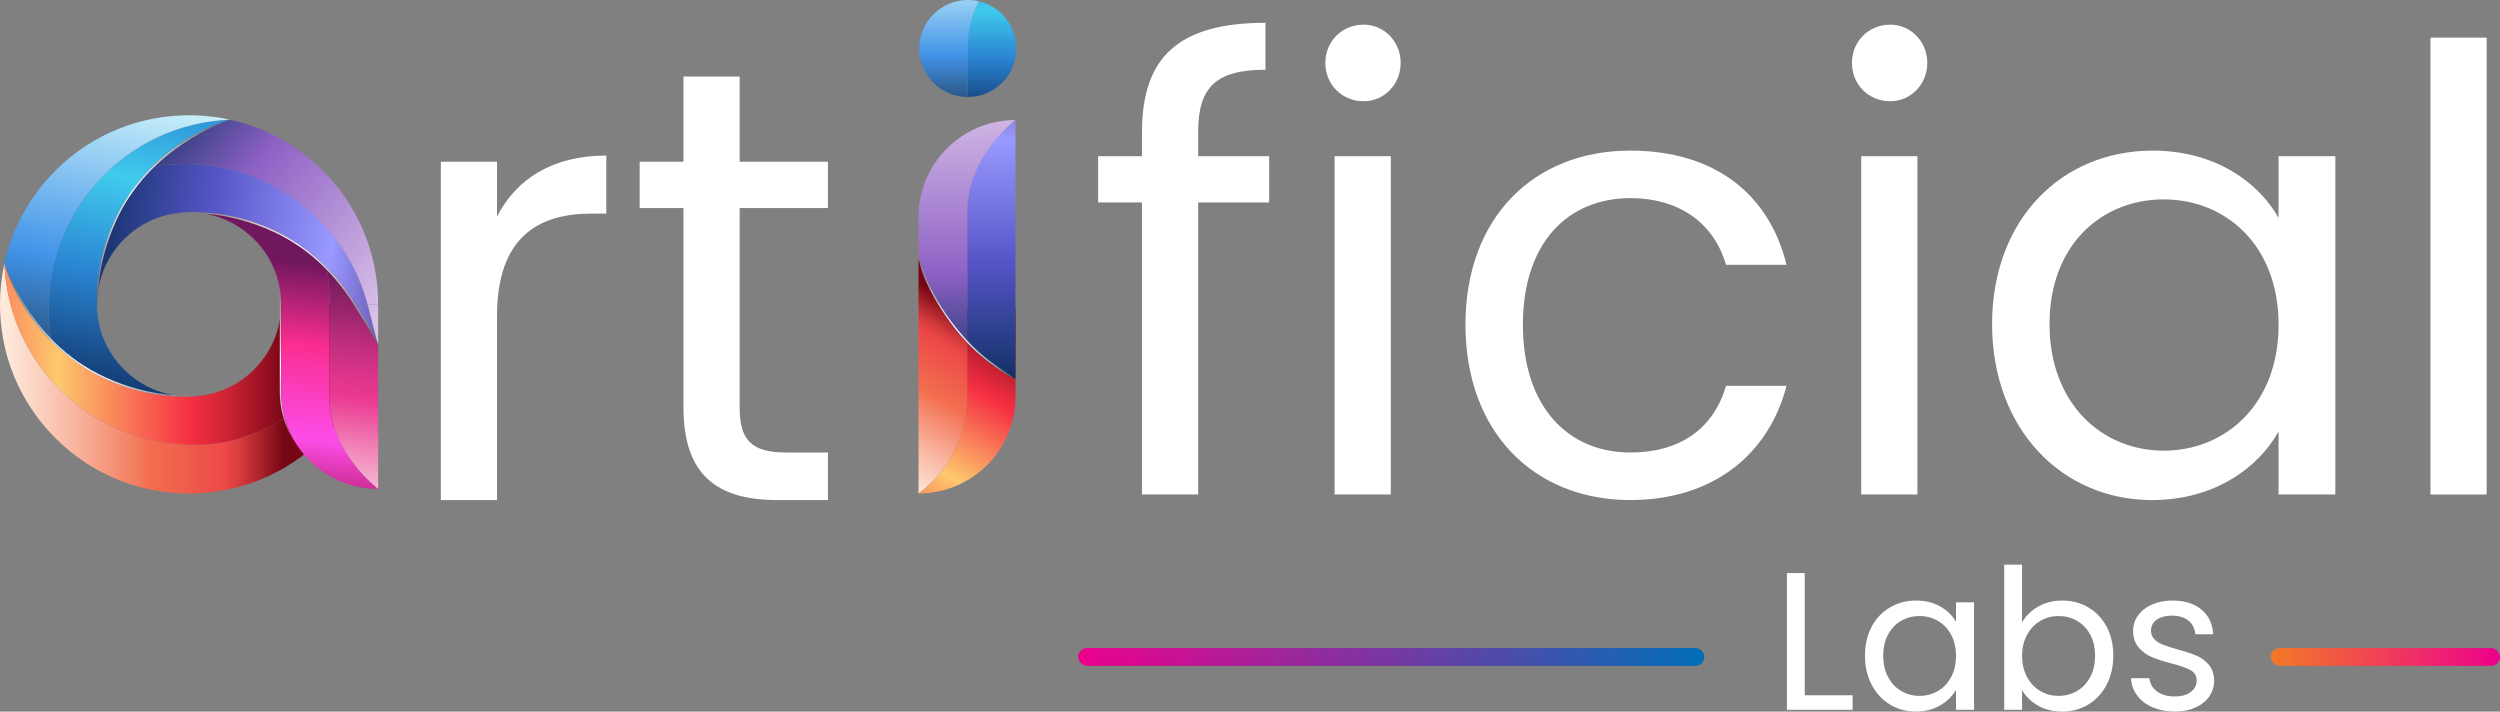 <?xml version="1.0" encoding="UTF-8"?>
<svg id="Layer_2" data-name="Layer 2" xmlns="http://www.w3.org/2000/svg" xmlns:xlink="http://www.w3.org/1999/xlink" viewBox="0 0 1860 529.41">
  <rect x="0" y="0" width="1860" height="529.41" fill="#808080" stroke="none"/>
  <defs>
    <style>
      .cls-1 {
        fill: url(#linear-gradient-15);
      }

      .cls-2 {
        fill: url(#linear-gradient-13);
      }

      .cls-3 {
        fill: url(#linear-gradient-28);
      }

      .cls-4 {
        fill: url(#linear-gradient-2);
      }

      .cls-5 {
        fill: url(#linear-gradient-25);
      }

      .cls-6 {
        fill: url(#linear-gradient-10);
      }

      .cls-7 {
        fill: url(#linear-gradient-12);
      }

      .cls-8 {
        fill: url(#linear-gradient-27);
      }

      .cls-9 {
        fill: #fff;
      }

      .cls-10 {
        fill: url(#linear-gradient-26);
      }

      .cls-11 {
        fill: none;
      }

      .cls-12 {
        fill: url(#linear-gradient-4);
      }

      .cls-13 {
        fill: url(#linear-gradient-30);
      }

      .cls-14 {
        fill: url(#linear-gradient-3);
      }

      .cls-15 {
        fill: url(#linear-gradient-5);
      }

      .cls-16 {
        fill: url(#linear-gradient-22);
      }

      .cls-17 {
        fill: url(#linear-gradient-24);
      }

      .cls-18 {
        fill: url(#linear-gradient-8);
      }

      .cls-19 {
        fill: url(#linear-gradient-14);
      }

      .cls-20 {
        fill: url(#linear-gradient-29);
      }

      .cls-21 {
        fill: url(#linear-gradient-20);
      }

      .cls-22 {
        fill: url(#linear-gradient-17);
      }

      .cls-23 {
        fill: url(#linear-gradient-7);
      }

      .cls-24 {
        fill: url(#linear-gradient-9);
      }

      .cls-25 {
        fill: url(#linear-gradient-11);
      }

      .cls-26 {
        fill: url(#linear-gradient-19);
      }

      .cls-27 {
        fill: url(#linear-gradient-6);
      }

      .cls-28 {
        fill: url(#linear-gradient-21);
      }

      .cls-29 {
        fill: url(#linear-gradient-16);
      }

      .cls-30 {
        fill: url(#linear-gradient);
      }

      .cls-31 {
        fill: url(#linear-gradient-23);
      }

      .cls-32 {
        fill: url(#linear-gradient-18);
      }
    </style>
    <linearGradient id="linear-gradient" x1="802.12" y1="488.78" x2="1268.04" y2="488.78" gradientUnits="userSpaceOnUse">
      <stop offset="0" stop-color="#ec008c"/>
      <stop offset="1" stop-color="#006fb8"/>
    </linearGradient>
    <linearGradient id="linear-gradient-2" x1="1689.49" y1="488.78" x2="1860" y2="488.78" gradientUnits="userSpaceOnUse">
      <stop offset="0" stop-color="#f37925"/>
      <stop offset="1" stop-color="#ec008c"/>
    </linearGradient>
    <linearGradient id="linear-gradient-3" x1="646.62" y1="349.51" x2="717.1" y2="230.25" gradientUnits="userSpaceOnUse">
      <stop offset="0" stop-color="#fee9db"/>
      <stop offset=".08" stop-color="#fcdaca"/>
      <stop offset=".25" stop-color="#f9b5a0"/>
      <stop offset=".48" stop-color="#f37a5c"/>
      <stop offset=".51" stop-color="#f37050"/>
      <stop offset=".79" stop-color="#ec4847"/>
      <stop offset=".84" stop-color="#d73c3e"/>
      <stop offset=".93" stop-color="#a11e27"/>
      <stop offset="1" stop-color="#760615"/>
    </linearGradient>
    <linearGradient id="linear-gradient-4" x1="680.22" y1="369.37" x2="750.7" y2="250.1" gradientUnits="userSpaceOnUse">
      <stop offset="0" stop-color="#fa8f5e"/>
      <stop offset=".19" stop-color="#fdc86e"/>
      <stop offset=".66" stop-color="#f53042"/>
      <stop offset=".71" stop-color="#e82b3d"/>
      <stop offset=".81" stop-color="#c82132"/>
      <stop offset=".94" stop-color="#940f20"/>
      <stop offset="1" stop-color="#780616"/>
    </linearGradient>
    <linearGradient id="linear-gradient-5" x1="1114.64" y1="485.33" x2="901.12" y2="527.42" gradientTransform="translate(59.09 -557.77) rotate(18.62)" xlink:href="#linear-gradient-4"/>
    <linearGradient id="linear-gradient-6" x1="737.59" y1="64.68" x2="737.59" y2="281.62" gradientUnits="userSpaceOnUse">
      <stop offset="0" stop-color="#6d5fbd"/>
      <stop offset=".18" stop-color="#9a99ff"/>
      <stop offset=".6" stop-color="#5655c8"/>
      <stop offset="1" stop-color="#113165"/>
    </linearGradient>
    <linearGradient id="linear-gradient-7" x1="719.46" y1="64.68" x2="719.46" y2="281.62" gradientUnits="userSpaceOnUse">
      <stop offset="0" stop-color="#ddc6ea"/>
      <stop offset=".64" stop-color="#8e61c5"/>
      <stop offset="1" stop-color="#13336a"/>
    </linearGradient>
    <linearGradient id="linear-gradient-8" x1="737.98" y1="-19.92" x2="737.98" y2="83.05" gradientUnits="userSpaceOnUse">
      <stop offset="0" stop-color="#2f96d9"/>
      <stop offset=".26" stop-color="#40cbed"/>
      <stop offset=".61" stop-color="#2a85d2"/>
      <stop offset="1" stop-color="#133a72"/>
    </linearGradient>
    <linearGradient id="linear-gradient-9" x1="705.99" y1="-19.92" x2="705.99" y2="83.06" gradientUnits="userSpaceOnUse">
      <stop offset="0" stop-color="#c6eefa"/>
      <stop offset=".59" stop-color="#4194e8"/>
      <stop offset="1" stop-color="#254267"/>
    </linearGradient>
    <linearGradient id="linear-gradient-10" x1="678.27" y1="192.4" x2="751.64" y2="286.68" gradientUnits="userSpaceOnUse">
      <stop offset="0" stop-color="#6d6e71"/>
      <stop offset=".51" stop-color="#fff"/>
      <stop offset="1" stop-color="#6d6e71"/>
    </linearGradient>
    <linearGradient id="linear-gradient-11" x1="3.99" y1="281.58" x2="211.23" y2="281.58" xlink:href="#linear-gradient-3"/>
    <linearGradient id="linear-gradient-12" x1="465.98" y1="700.34" x2="252.48" y2="742.43" gradientTransform="translate(59.09 -557.77) rotate(18.62)" xlink:href="#linear-gradient-4"/>
    <linearGradient id="linear-gradient-13" x1="454.75" y1="643.41" x2="241.26" y2="685.49" gradientTransform="translate(59.09 -557.77) rotate(18.62)" xlink:href="#linear-gradient-6"/>
    <linearGradient id="linear-gradient-14" x1="466.41" y1="687.01" x2="213.22" y2="736.92" gradientTransform="translate(59.09 -557.77) rotate(18.62)" xlink:href="#linear-gradient-6"/>
    <linearGradient id="linear-gradient-15" x1="125.96" y1="82.91" x2="82.89" y2="288.14" xlink:href="#linear-gradient-8"/>
    <linearGradient id="linear-gradient-16" x1="3.99" y1="263.45" x2="211.23" y2="263.45" xlink:href="#linear-gradient-4"/>
    <linearGradient id="linear-gradient-17" x1="220.66" y1="631.01" x2="424.92" y2="705.94" gradientTransform="translate(59.09 -557.77) rotate(18.62)" xlink:href="#linear-gradient-6"/>
    <linearGradient id="linear-gradient-18" x1="100.79" y1="77.63" x2="57.71" y2="282.86" xlink:href="#linear-gradient-9"/>
    <linearGradient id="linear-gradient-19" x1="251.54" y1="372.65" x2="271.59" y2="200.39" gradientUnits="userSpaceOnUse">
      <stop offset="0" stop-color="#f8c9db"/>
      <stop offset=".07" stop-color="#f6b8d2"/>
      <stop offset=".21" stop-color="#f28cbc"/>
      <stop offset=".41" stop-color="#ec4698"/>
      <stop offset=".45" stop-color="#eb3891"/>
      <stop offset=".53" stop-color="#de358b"/>
      <stop offset=".68" stop-color="#be2d7d"/>
      <stop offset=".87" stop-color="#8a2166"/>
      <stop offset="1" stop-color="#661956"/>
    </linearGradient>
    <linearGradient id="linear-gradient-20" x1="-6.28" y1="210.39" x2="150.25" y2="307.12" xlink:href="#linear-gradient-10"/>
    <linearGradient id="linear-gradient-21" x1="205.83" y1="207.85" x2="221.96" y2="334.28" xlink:href="#linear-gradient-10"/>
    <linearGradient id="linear-gradient-22" x1="206.28" y1="207.5" x2="222.45" y2="334.22" xlink:href="#linear-gradient-10"/>
    <linearGradient id="linear-gradient-23" x1="205.3" y1="207.88" x2="221.44" y2="334.35" xlink:href="#linear-gradient-10"/>
    <linearGradient id="linear-gradient-24" x1="202.18" y1="208.35" x2="218.32" y2="334.78" xlink:href="#linear-gradient-10"/>
    <linearGradient id="linear-gradient-25" x1="206.87" y1="207.71" x2="223" y2="334.15" xlink:href="#linear-gradient-10"/>
    <linearGradient id="linear-gradient-26" x1="476.33" y1="666.27" x2="260.79" y2="583.13" gradientTransform="translate(59.09 -557.77) rotate(18.62)" xlink:href="#linear-gradient-7"/>
    <linearGradient id="linear-gradient-27" x1="470.01" y1="688.21" x2="230.88" y2="595.97" gradientTransform="translate(59.09 -557.77) rotate(18.62)" xlink:href="#linear-gradient-7"/>
    <linearGradient id="linear-gradient-28" x1="159.33" y1="80.84" x2="62.02" y2="216.83" xlink:href="#linear-gradient-10"/>
    <linearGradient id="linear-gradient-29" x1="197.31" y1="366.34" x2="217.36" y2="194.08" gradientUnits="userSpaceOnUse">
      <stop offset="0" stop-color="#be237a"/>
      <stop offset=".25" stop-color="#fc4de8"/>
      <stop offset=".52" stop-color="#fa38ad"/>
      <stop offset=".65" stop-color="#fa2d8f"/>
      <stop offset="1" stop-color="#70175e"/>
    </linearGradient>
    <linearGradient id="linear-gradient-30" x1="133.35" y1="147.08" x2="287.91" y2="243.01" xlink:href="#linear-gradient-10"/>
  </defs>
  <g id="Layer_2-2" data-name="Layer 2">
    <g>
      <path class="cls-9" d="M1342.73,517.3h35.61v10.8h-48.89v-101.72h13.28v90.92Z"/>
      <path class="cls-9" d="M1392.5,466.29c3.31-6.18,7.86-10.97,13.65-14.38,5.79-3.4,12.23-5.11,19.34-5.11s13.08,1.51,18.24,4.52c5.16,3.02,9,6.81,11.53,11.38v-14.59h13.43v79.98h-13.43v-14.89c-2.63,4.67-6.54,8.54-11.75,11.6-5.21,3.06-11.26,4.6-18.17,4.6s-13.52-1.75-19.26-5.25c-5.74-3.5-10.27-8.41-13.57-14.74-3.31-6.32-4.96-13.52-4.96-21.6s1.65-15.35,4.96-21.53ZM1451.61,472.2c-2.43-4.47-5.72-7.9-9.85-10.29-4.14-2.38-8.68-3.58-13.65-3.58s-9.49,1.17-13.57,3.5c-4.09,2.33-7.35,5.74-9.78,10.22-2.43,4.48-3.65,9.73-3.65,15.76s1.22,11.46,3.65,15.98c2.43,4.52,5.69,7.98,9.78,10.36,4.09,2.39,8.61,3.58,13.57,3.58s9.51-1.19,13.65-3.58c4.13-2.38,7.42-5.84,9.85-10.36,2.43-4.52,3.65-9.8,3.65-15.83s-1.22-11.29-3.65-15.76Z"/>
      <path class="cls-9" d="M1516.4,451.33c5.25-3.01,11.24-4.52,17.95-4.52,7.2,0,13.67,1.7,19.41,5.11,5.74,3.41,10.26,8.2,13.57,14.38,3.31,6.18,4.96,13.35,4.96,21.53s-1.66,15.28-4.96,21.6c-3.31,6.33-7.86,11.24-13.65,14.74-5.79,3.5-12.24,5.25-19.34,5.25s-12.97-1.51-18.17-4.52c-5.21-3.01-9.12-6.86-11.75-11.53v14.74h-13.28v-108h13.28v42.91c2.72-4.77,6.71-8.66,11.97-11.68ZM1555.08,472.05c-2.43-4.47-5.72-7.88-9.85-10.22-4.14-2.33-8.68-3.5-13.65-3.5s-9.37,1.19-13.5,3.58c-4.14,2.39-7.44,5.84-9.92,10.36-2.48,4.52-3.72,9.75-3.72,15.69s1.24,11.31,3.72,15.83c2.48,4.52,5.79,7.98,9.92,10.36,4.13,2.39,8.63,3.58,13.5,3.58s9.51-1.19,13.65-3.58c4.13-2.38,7.42-5.84,9.85-10.36,2.43-4.52,3.65-9.85,3.65-15.98s-1.22-11.29-3.65-15.76Z"/>
      <path class="cls-9" d="M1601.63,526.27c-4.87-2.09-8.71-5.01-11.53-8.76-2.82-3.74-4.38-8.05-4.67-12.92h13.72c.39,3.99,2.26,7.25,5.62,9.78,3.36,2.53,7.76,3.79,13.21,3.79,5.06,0,9.05-1.12,11.97-3.36,2.92-2.24,4.38-5.06,4.38-8.46s-1.56-6.1-4.67-7.81c-3.11-1.7-7.93-3.38-14.45-5.04-5.94-1.56-10.78-3.14-14.52-4.74-3.75-1.61-6.96-3.99-9.63-7.15-2.68-3.16-4.01-7.32-4.01-12.48,0-4.09,1.21-7.83,3.65-11.24,2.43-3.4,5.89-6.1,10.36-8.1,4.47-1.99,9.58-2.99,15.32-2.99,8.85,0,16,2.24,21.45,6.71,5.45,4.48,8.37,10.61,8.76,18.39h-13.28c-.29-4.18-1.97-7.54-5.04-10.07-3.07-2.53-7.18-3.79-12.33-3.79-4.77,0-8.56,1.02-11.38,3.06-2.82,2.04-4.23,4.72-4.23,8.03,0,2.63.85,4.79,2.55,6.49,1.7,1.7,3.84,3.06,6.42,4.09,2.58,1.02,6.15,2.17,10.73,3.43,5.74,1.56,10.41,3.09,14.01,4.6,3.6,1.51,6.69,3.77,9.27,6.79,2.58,3.02,3.92,6.96,4.01,11.82,0,4.38-1.22,8.32-3.65,11.82-2.43,3.5-5.86,6.25-10.29,8.25-4.43,1.99-9.51,2.99-15.25,2.99-6.13,0-11.63-1.05-16.49-3.14Z"/>
    </g>
  </g>
  <g id="Layer_8" data-name="Layer 8">
    <rect class="cls-30" x="802.12" y="482.16" width="465.92" height="13.23" rx="6.62" ry="6.62"/>
    <rect class="cls-4" x="1689.49" y="482.16" width="170.51" height="13.23" rx="6.62" ry="6.62"/>
  </g>
  <g id="Layer_3" data-name="Layer 3">
    <g>
      <path class="cls-9" d="M849.63,150.64h-32.61v-34.45h32.61v-17.91c0-56.04,27.56-81.3,91.87-81.3v34.91c-37.67,0-50.07,13.78-50.07,46.39v17.91h52.82v34.45h-52.82v217.26h-41.8v-217.26Z"/>
      <path class="cls-9" d="M986.05,46.83c0-16.08,12.4-28.48,28.48-28.48,15.16,0,27.56,12.4,27.56,28.48s-12.4,28.48-27.56,28.48c-16.08,0-28.48-12.4-28.48-28.48ZM992.94,116.19h41.8v251.71h-41.8V116.19Z"/>
      <path class="cls-9" d="M1212.95,112.05c62.47,0,103.35,32.15,116.21,84.98h-45.01c-8.73-30.31-33.99-49.61-71.2-49.61-45.93,0-79.92,32.61-79.92,94.16s33.99,95.08,79.92,95.08c37.21,0,62.01-17.91,71.2-49.61h45.01c-12.86,50.07-53.74,84.98-116.21,84.98-71.65,0-122.64-50.53-122.64-130.45s50.99-129.53,122.64-129.53Z"/>
      <path class="cls-9" d="M1377.86,46.83c0-16.08,12.4-28.48,28.48-28.48,15.16,0,27.56,12.4,27.56,28.48s-12.4,28.48-27.56,28.48c-16.08,0-28.48-12.4-28.48-28.48ZM1384.75,116.19h41.8v251.71h-41.8V116.19Z"/>
      <path class="cls-9" d="M1601.55,112.05c46.85,0,79.01,23.89,93.7,50.07v-45.93h42.26v251.71h-42.26v-46.85c-15.16,27.1-47.77,50.99-94.16,50.99-67.06,0-118.97-52.82-118.97-130.91s51.9-129.07,119.43-129.07ZM1609.82,148.34c-45.93,0-84.98,33.53-84.98,92.79s39.04,94.16,84.98,94.16,85.44-34.45,85.44-93.7-39.5-93.25-85.44-93.25Z"/>
      <path class="cls-9" d="M1808.26,28h41.8v339.91h-41.8V28Z"/>
    </g>
  </g>
  <g id="Layer_4" data-name="Layer 4">
    <g>
      <g>
        <path class="cls-14" d="M683.37,193.41v173.73c36.57-26.34,36.3-68.82,36.3-68.82v-68.52h-19.45l-16.84-36.39Z"/>
        <path class="cls-12" d="M755.54,294.97v-65.17h-35.87v68.52s.28,42.48-36.3,68.82c39.86,0,72.17-32.31,72.17-72.17Z"/>
      </g>
      <g>
        <g>
          <path class="cls-15" d="M755.62,232.64c-.04-.95-.05-1.9-.05-2.84h-.03c.02.95.04,1.89.08,2.84Z"/>
          <path class="cls-11" d="M719.66,235.49v-5.69c-.04,1.89-.03,3.79,0,5.69Z"/>
        </g>
        <g>
          <path class="cls-27" d="M755.54,229.8V89.3s-35.88,26.74-35.88,68.67v71.83c-.04,1.89-.03,3.79,0,5.69v19.67c.68.71,1.36,1.42,2.06,2.12,1.33,1.32,2.67,2.63,4.06,3.9,9.1,8.38,19.1,15.41,29.76,21.04v-52.42h0Z"/>
          <path class="cls-23" d="M683.38,161.47v27.55s1.88,15.39,6.57,20.2c4.56,11.25,10.27,20.58,10.27,20.58,5.44,9.09,11.95,17.59,19.45,25.36v-19.67c-.03-1.9-.04-3.8,0-5.69v-71.83c0-41.93,35.88-68.67,35.88-68.67-39.86,0-72.17,32.31-72.17,72.17Z"/>
        </g>
        <g>
          <path class="cls-9" d="M742.38,119.67s-.02-.02-.02-.03c0,0,.02.02.02.03Z"/>
          <path class="cls-9" d="M743.54,121.22c-.44-.6-.83-1.11-1.17-1.54.4.51.79,1.02,1.17,1.54Z"/>
          <path class="cls-9" d="M743.66,121.38c-.04-.06-.08-.11-.12-.16.04.05.08.11.12.16Z"/>
          <path class="cls-9" d="M742.35,119.64c-.81-1.02-1.31-1.56-1.31-1.56.45.51.88,1.03,1.31,1.56Z"/>
        </g>
        <g>
          <path class="cls-11" d="M755.92,39.65c.12-1.17.18-2.36.18-3.56s-.06-2.39-.18-3.56v7.13Z"/>
          <path class="cls-18" d="M728.06.91c-4.66,9.65-8.02,21.04-8.02,33.86v37.39c18.71-.01,34.09-14.27,35.88-32.52v-7.13c-1.53-15.56-12.93-28.21-27.86-31.61Z"/>
          <path class="cls-24" d="M720.04,34.78c0-12.82,3.36-24.21,8.02-33.86-2.59-.59-5.28-.91-8.05-.91-19.93,0-36.08,16.16-36.08,36.08s16.16,36.08,36.08,36.08c0,0,.02,0,.03,0v-37.39Z"/>
        </g>
      </g>
      <path class="cls-6" d="M729.03,262.57c-31.31-27.9-45.65-65.44-45.65-74.14,0,19.75,23.9,55.72,42.41,72.75,9.1,8.37,19.1,15.4,29.76,21.03,0,0-18.74-12.7-26.51-19.63Z"/>
    </g>
  </g>
  <g id="Layer_5" data-name="Layer 5">
    <path class="cls-9" d="M508.5,154.78h-32.61v-34.45h32.61v-63.39h41.8v63.39h65.68v34.45h-65.68v148.36c0,24.8,9.19,33.53,34.91,33.53h30.78v35.37h-37.67c-44.55,0-69.82-18.37-69.82-68.9v-148.36Z"/>
  </g>
  <g id="Layer_6" data-name="Layer 6">
    <path class="cls-9" d="M369.78,372.04h-41.8V120.32h41.8v40.88c14.24-28.02,41.34-45.47,81.3-45.47v43.18h-11.02c-39.96,0-70.28,17.91-70.28,76.25v136.88Z"/>
  </g>
  <g id="Layer_7" data-name="Layer 7">
    <g>
      <path class="cls-25" d="M264.5,226.45h-4.24c-.01,85.13-92.1,102.31-92.1,102.31-6.06,1.05-12.23,1.72-18.49,1.98-37.55,1.56-73.45-11.59-101.1-37.04-19.99-18.39-33.93-41.61-40.72-67.25-2.6-9.83-4.16-20.02-4.59-30.42C1.09,205.93,0,216.11,0,226.45c0,1.94.03,3.89.11,5.84,1.56,37.55,17.65,72.24,45.3,97.68,18.56,17.08,40.84,28.61,64.84,33.88,11.76,2.58,23.92,3.67,36.26,3.16,37.55-1.56,72.23-17.65,97.68-45.3,17.08-18.56,31.88-40.84,37.15-64.84-3.29-10.66-11.11-20.86-16.84-30.42Z"/>
      <g>
        <path class="cls-7" d="M72.25,229.3c-.04-.95-.05-1.9-.05-2.84h-.03c.02.95.04,1.89.08,2.84Z"/>
        <path class="cls-2" d="M90.28,180.08c12.38-13.46,29.27-21.29,47.55-22.05,37.55-1.56,73.45,11.59,101.1,37.04,10.13,9.32,18.69,19.89,25.57,31.38h8.99c-6.78-25.64-20.72-48.87-40.71-67.26-27.65-25.44-63.56-38.6-101.1-37.04-6.25.26-12.42.93-18.48,1.98-1.32,1.33-2.63,2.67-3.9,4.06-24.8,26.95-37.92,61.75-37.12,98.26h.03c-.02-17.24,6.34-33.61,18.08-46.37Z"/>
        <path class="cls-19" d="M281.34,256.87s-5.25-20.59-7.85-30.42h-8.99c5.72,9.56,16.84,30.42,16.84,30.42Z"/>
      </g>
      <path class="cls-1" d="M94.3,276.84c-13.46-12.38-21.29-29.27-22.05-47.55-.04-.95-.06-1.9-.08-2.84-.8-36.51,12.32-71.31,37.12-98.26,17.08-18.56,38.33-31.9,61.8-39.15-.01,0-.02,0-.03,0-37.53,1.57-72.21,17.66-97.64,45.3-23.4,25.43-36.4,57.85-37.12,92.11-.06,2.99-.04,5.98.08,9,.26,6.26.93,12.43,1.99,18.5,1.32,1.32,2.67,2.62,4.05,3.89,27.65,25.44,63.56,38.6,101.1,37.04-18.28.76-35.75-5.64-49.21-18.03Z"/>
      <g>
        <path class="cls-29" d="M245.05,226.45h-35.92c.02,17.24-6.34,33.61-18.08,46.37-12.38,13.46-29.27,21.29-47.55,22.05-37.54,1.56-73.45-11.59-101.1-37.04-10.13-9.32-18.69-19.89-25.57-31.38-5.72-9.56-10.29-19.76-13.58-30.42.43,10.41,1.99,20.59,4.59,30.42,6.79,25.64,20.73,48.86,40.72,67.25,27.65,25.44,63.56,38.6,101.1,37.04,6.25-.26,12.42-.93,18.49-1.98,0,0,92.09-17.18,92.1-102.31h-15.21Z"/>
        <path class="cls-22" d="M209.09,223.61c.04.95.05,1.9.05,2.84h.03c-.02-.95-.04-1.89-.08-2.84Z"/>
      </g>
      <path class="cls-32" d="M134.83,85.89c-37.54,1.56-72.23,17.65-97.68,45.3-17.08,18.56-28.61,40.84-33.88,64.84,3.29,10.66,7.85,20.86,13.57,30.42,5.94,9.92,13.14,19.15,21.52,27.49-1.05-6.07-1.73-12.24-1.99-18.5-.13-3.01-.15-6.01-.08-9,.72-34.25,13.72-66.67,37.12-92.11,25.44-27.64,60.11-43.73,97.64-45.3-11.74-2.58-23.9-3.66-36.23-3.15Z"/>
      <path class="cls-26" d="M264.5,226.45c-5.94-9.92-13.14-19.14-21.51-27.48,1.05,6.06,1.72,12.23,1.98,18.47.13,3.01.14,6.02.08,9.01v68.67c0,41.93,36.29,68.67,36.29,68.67v-106.92l-16.84-30.42Z"/>
      <path class="cls-21" d="M78.31,280.65c-29.4-13.26-48.55-35.74-60.14-54.19-9.87-15.72-14.28-28.52-14.84-30.22,3.29,10.59,7.82,20.72,13.51,30.22,6.88,11.49,15.44,22.06,25.57,31.38,27.65,25.44,63.56,38.6,101.1,37.04,5.42-.23,10.72-1.09,15.82-2.52-19.64,3.56-47.62,3.36-81.02-11.7Z"/>
      <g>
        <path class="cls-28" d="M221.17,331.87c.44.6.83,1.11,1.17,1.54-.4-.51-.79-1.02-1.17-1.54Z"/>
        <path class="cls-16" d="M222.34,333.42s.02.02.02.03c0,0-.02-.02-.02-.03Z"/>
        <path class="cls-31" d="M221.05,331.71c.04.06.08.11.12.16-.04-.05-.08-.11-.12-.16Z"/>
        <path class="cls-17" d="M221.05,331.71c-11.88-16.57-11.88-40.09-11.88-40.09v-65.17c-.02-.95-.04-1.89-.08-2.84-.23-5.42-1.09-10.72-2.52-15.82,1.01,5.57,1.45,11.82,1.6,18.66v65.3c0,19.58,8.47,33.85,12.89,39.96Z"/>
        <path class="cls-5" d="M222.36,333.44c.81,1.02,1.31,1.56,1.31,1.56-.45-.51-.88-1.03-1.31-1.56Z"/>
      </g>
      <g>
        <path class="cls-10" d="M281.23,220.61c-1.56-37.55-17.65-72.24-45.3-97.68-18.56-17.08-40.84-28.61-64.84-33.88-21.72,6.7-41.53,18.64-57.9,35.09,6.06-1.05,12.23-1.72,18.48-1.98,37.55-1.56,73.45,11.59,101.1,37.04,19.99,18.39,33.93,41.62,40.71,67.26h7.85c0-1.94-.03-3.89-.11-5.84Z"/>
        <path class="cls-8" d="M281.34,226.45h-7.85c2.6,9.83,7.85,30.42,7.85,30.42,0,0,0-20.08,0-30.42Z"/>
      </g>
      <path class="cls-3" d="M86.48,164.1c24.55-54.44,80.72-73.76,84.41-74.98-23.4,7.26-44.57,20.57-61.6,39.08-24.8,26.95-37.92,61.75-37.12,98.26,0,0,1.38-16.11,1.73-18.83,1.64-13.08,5.44-27.69,12.58-43.52Z"/>
      <path class="cls-20" d="M245.05,295.12v-68.67c.06-2.99.04-5.99-.08-9.01-.26-6.25-.93-12.41-1.98-18.47-1.33-1.32-2.67-2.63-4.06-3.9-27.65-25.44-63.56-38.6-101.1-37.04,18.28-.76,35.75,5.64,49.21,18.03,13.46,12.38,21.29,29.27,22.05,47.55.04.95.06,1.9.08,2.84h0v65.17c0,39.86,32.31,72.17,72.17,72.17,0,0-36.29-26.74-36.29-68.67Z"/>
      <path class="cls-13" d="M264.5,226.45c-6.88-11.49-15.44-22.06-25.57-31.38-27.65-25.45-63.56-38.6-101.1-37.04-5.42.23-10.72,1.09-15.82,2.52,19.64-3.56,47.62-3.36,81.02,11.7,29.4,13.26,48.55,35.74,60.14,54.19,9.87,15.72,17.61,28.52,18.17,30.22-3.29-10.59-11.16-20.72-16.84-30.22Z"/>
    </g>
  </g>
</svg>